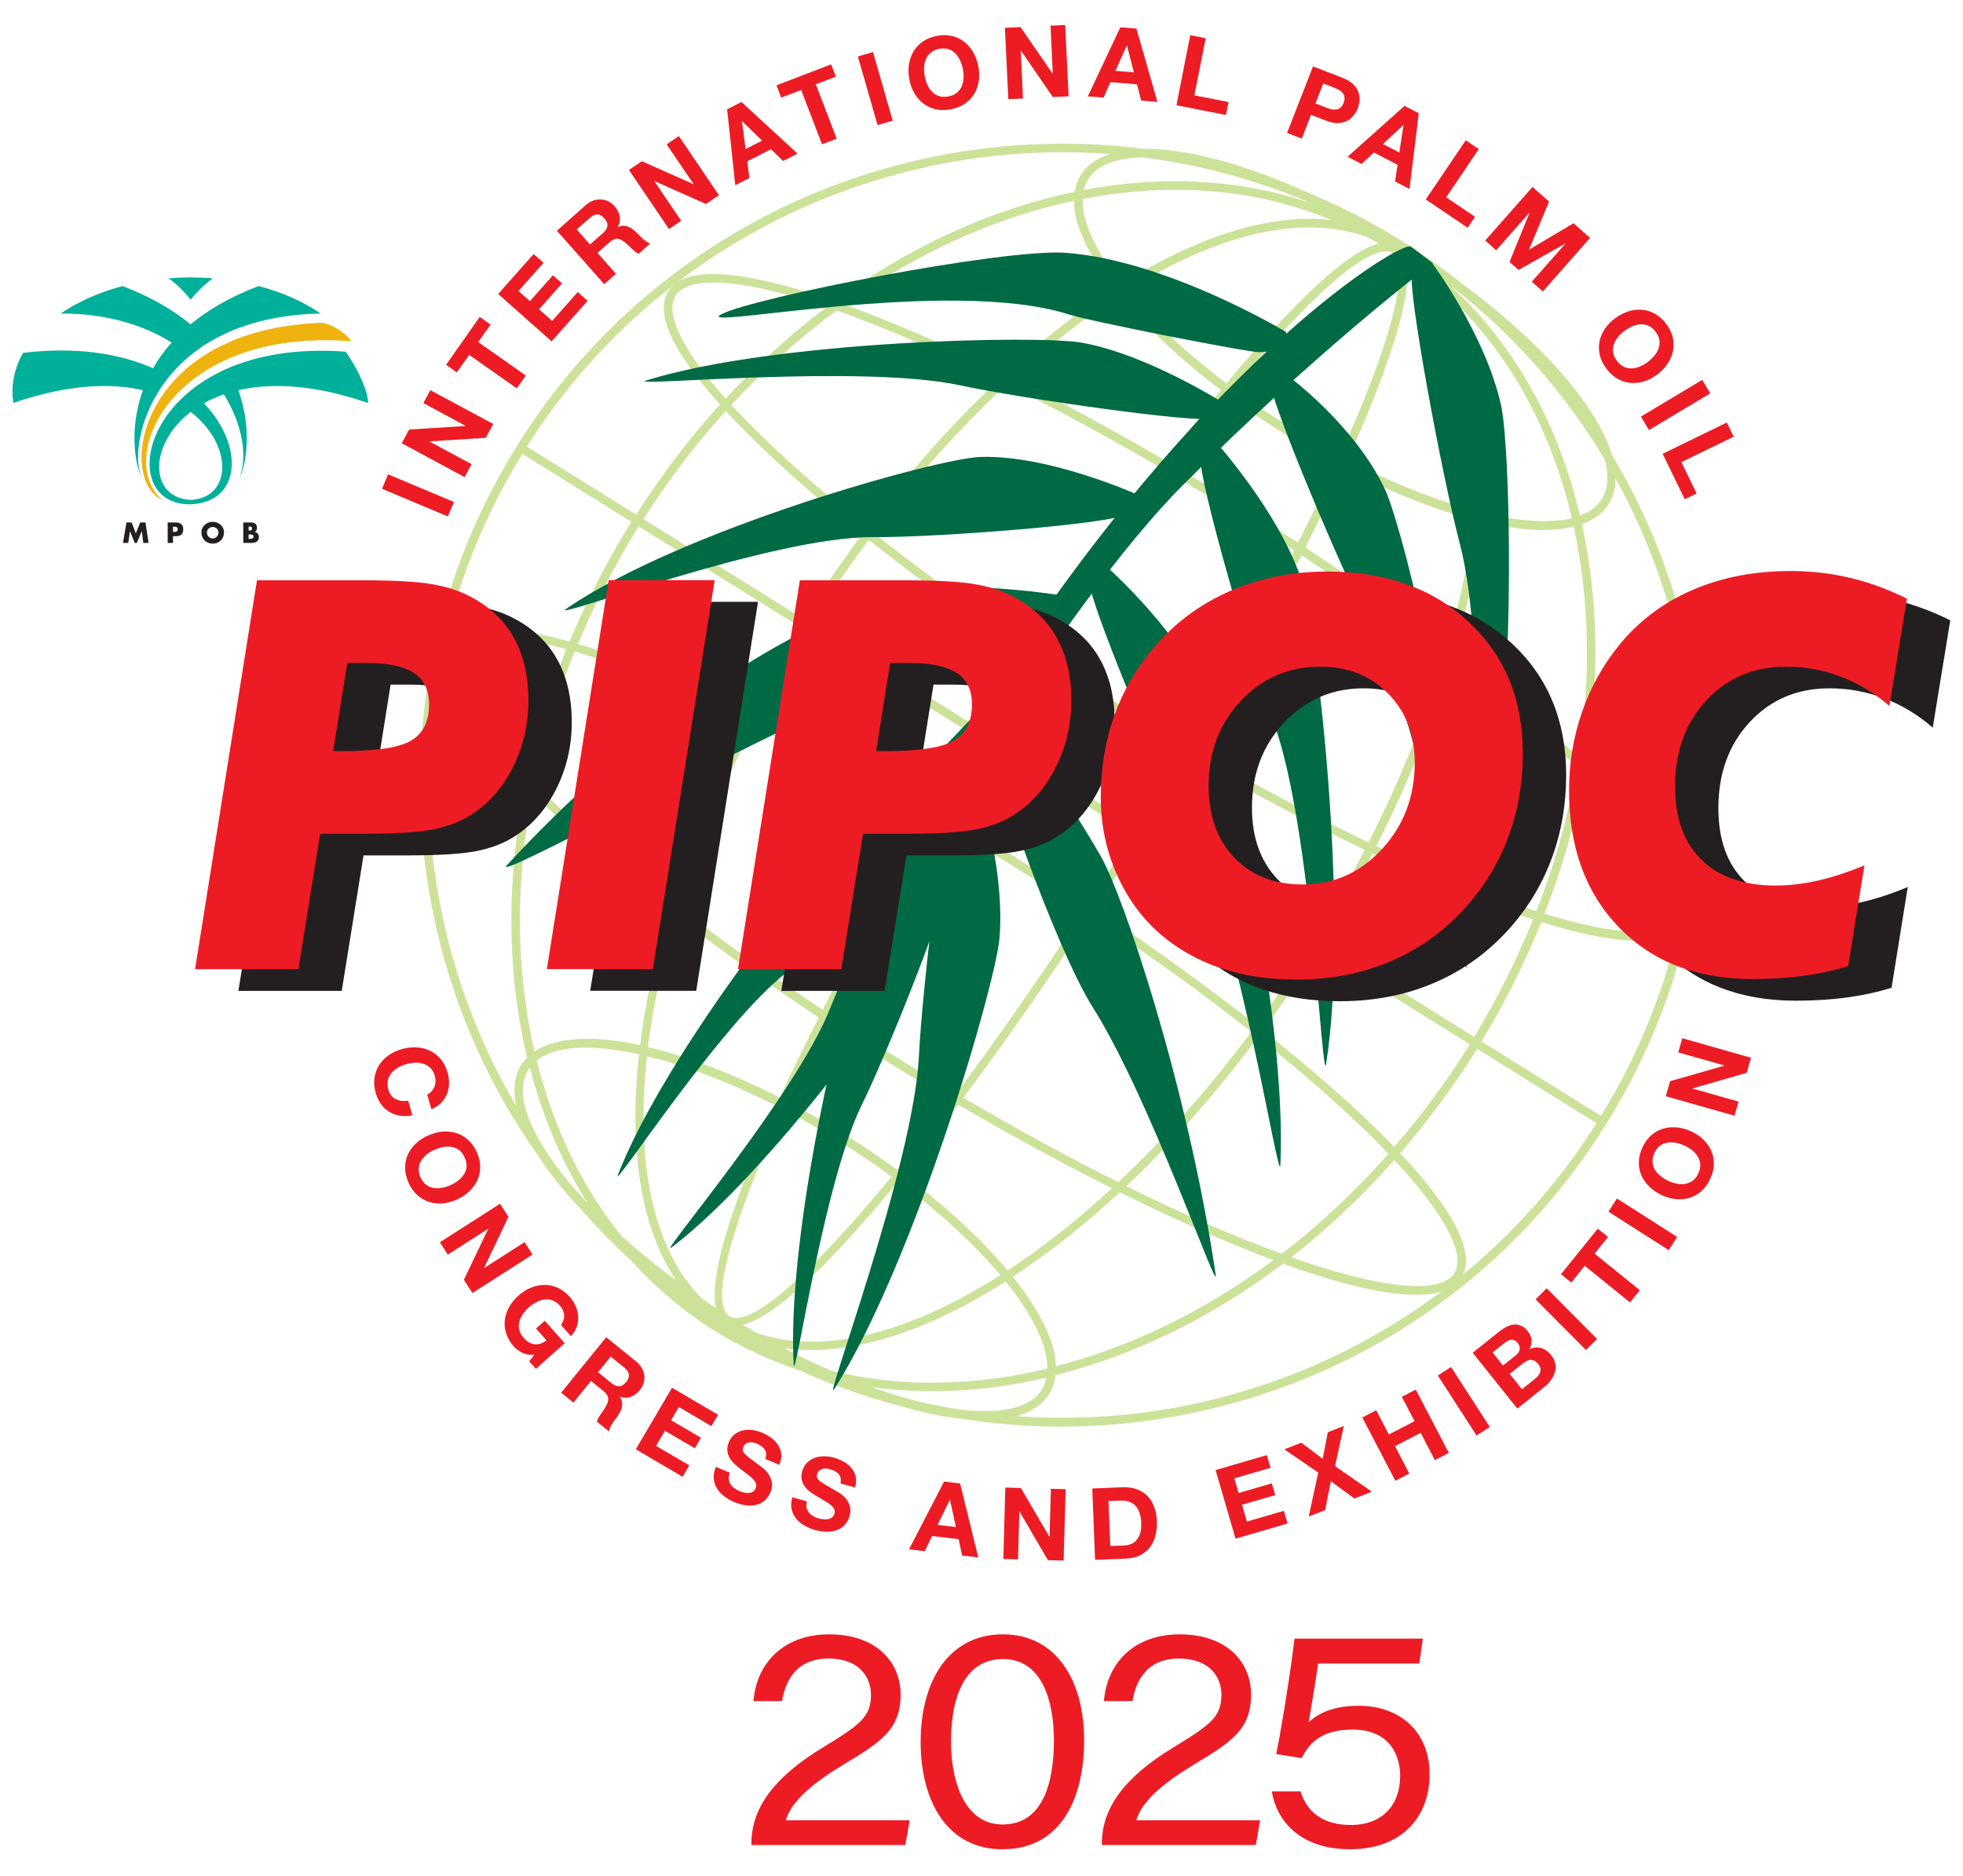 <?xml version="1.0" encoding="UTF-8" standalone="no"?>
<!DOCTYPE svg PUBLIC "-//W3C//DTD SVG 1.1//EN" "http://www.w3.org/Graphics/SVG/1.1/DTD/svg11.dtd">
<svg width="100%" height="100%" viewBox="0 0 1324 1265" version="1.1" xmlns="http://www.w3.org/2000/svg" xmlns:xlink="http://www.w3.org/1999/xlink" xml:space="preserve" xmlns:serif="http://www.serif.com/" style="fill-rule:evenodd;clip-rule:evenodd;stroke-linejoin:round;stroke-miterlimit:2;">
    <g id="Layer-1" serif:id="Layer 1" transform="matrix(4.167,0,0,4.167,0,0)">
        <g transform="matrix(0.922,0.387,0.387,-0.922,64.51,75.162)">
            <rect x="-0.942" y="-4.678" width="11.562" height="2.539" style="fill:rgb(237,28,36);"/>
        </g>
        <g transform="matrix(1,0,0,1,66.226,70.846)">
            <path d="M0,-1.327L9.103,-1.899L9.133,-1.927L2.296,-5.606L3.426,-7.7L13.611,-2.226L12.406,0.013L3.31,0.586L3.296,0.616L10.105,4.28L8.973,6.373L-1.198,0.892L0,-1.327Z" style="fill:rgb(237,28,36);fill-rule:nonzero;"/>
        </g>
        <g transform="matrix(1,0,0,1,73.939,53.887)">
            <path d="M0,6.383L-1.737,5.15L3.71,-2.593L5.462,-1.36L3.464,1.471L11.172,6.898L9.709,8.976L2.008,3.549L0,6.383Z" style="fill:rgb(237,28,36);fill-rule:nonzero;"/>
        </g>
        <g transform="matrix(1,0,0,1,86.371,55.25)">
            <path d="M0,-14.133L1.609,-12.72L-2.45,-8.149L-0.595,-6.505L3.122,-10.699L4.593,-9.389L0.884,-5.192L2.999,-3.31L7.141,-7.976L8.735,-6.563L2.911,0L-5.738,-7.673L0,-14.133Z" style="fill:rgb(237,28,36);fill-rule:nonzero;"/>
        </g>
        <g transform="matrix(1,0,0,1,94.802,45.05)">
            <path d="M0,-11.845C0.392,-12.184 0.798,-12.429 1.217,-12.583C1.637,-12.728 2.058,-12.793 2.478,-12.771C2.891,-12.748 3.283,-12.648 3.652,-12.467C4.021,-12.287 4.363,-12.025 4.651,-11.699C5.1,-11.184 5.389,-10.647 5.507,-10.09C5.608,-9.526 5.52,-8.938 5.201,-8.316L5.216,-8.286C5.52,-8.431 5.796,-8.504 6.064,-8.504C6.333,-8.504 6.606,-8.454 6.852,-8.358C7.113,-8.273 7.359,-8.128 7.608,-7.947C7.839,-7.774 8.062,-7.578 8.273,-7.374C8.404,-7.244 8.557,-7.091 8.722,-6.918C8.895,-6.737 9.084,-6.564 9.272,-6.383C9.468,-6.2 9.663,-6.057 9.859,-5.919C10.055,-5.781 10.258,-5.685 10.454,-5.65L8.549,-3.963C8.2,-4.149 7.846,-4.418 7.477,-4.782C7.129,-5.136 6.767,-5.462 6.411,-5.773C5.949,-6.172 5.52,-6.373 5.116,-6.403C4.724,-6.426 4.282,-6.222 3.81,-5.801L1.905,-4.122L4.897,-0.738L2.999,0.948L-4.663,-7.709L0,-11.845ZM2.789,-7.325C3.231,-7.709 3.464,-8.09 3.514,-8.482C3.564,-8.866 3.391,-9.287 2.999,-9.714C2.631,-10.14 2.254,-10.344 1.87,-10.344C1.478,-10.336 1.072,-10.148 0.63,-9.756L-1.448,-7.917L0.695,-5.477L2.789,-7.325Z" style="fill:rgb(237,28,36);fill-rule:nonzero;"/>
        </g>
        <g transform="matrix(1,0,0,1,103.885,33.004)">
            <path d="M0,-6.912L8.346,-3.203L8.376,-3.225L4.021,-9.635L5.999,-10.983L12.482,-1.413L10.374,0.013L2.058,-3.695L2.03,-3.675L6.376,2.731L4.398,4.071L-2.085,-5.499L0,-6.912Z" style="fill:rgb(237,28,36);fill-rule:nonzero;"/>
        </g>
        <g transform="matrix(1,0,0,1,120.017,29.975)">
            <path d="M0,-13.466L9.076,-5.113L6.732,-3.918L4.784,-5.823L0.924,-3.86L1.285,-1.157L-1.004,0L-2.324,-12.286L0,-13.466ZM3.343,-7.214L0.116,-10.336L0.08,-10.313L0.663,-5.853L3.343,-7.214Z" style="fill:rgb(237,28,36);fill-rule:nonzero;"/>
        </g>
        <g transform="matrix(1,0,0,1,126.442,17.965)">
            <path d="M0,-2.166L-0.758,-4.156L8.087,-7.555L8.855,-5.557L5.607,-4.317L8.986,4.486L6.606,5.389L3.238,-3.403L0,-2.166Z" style="fill:rgb(237,28,36);fill-rule:nonzero;"/>
        </g>
        <g transform="matrix(0.276,0.961,0.961,-0.276,147.26,12.339)">
            <rect x="-5.404" y="-7.196" width="11.559" height="2.552" style="fill:rgb(237,28,36);"/>
        </g>
        <g transform="matrix(1,0,0,1,147.119,13.055)">
            <path d="M0,-2.61C0.115,-3.383 0.361,-4.086 0.738,-4.723C1.109,-5.356 1.606,-5.891 2.244,-6.324C2.881,-6.774 3.634,-7.072 4.502,-7.238C5.381,-7.412 6.199,-7.412 6.952,-7.231C7.691,-7.057 8.358,-6.746 8.94,-6.297C9.517,-5.848 10.005,-5.283 10.401,-4.608C10.793,-3.927 11.069,-3.167 11.239,-2.319C11.395,-1.493 11.415,-0.697 11.3,0.071C11.184,0.831 10.938,1.526 10.562,2.144C10.185,2.766 9.678,3.294 9.056,3.73C8.418,4.165 7.665,4.468 6.777,4.642C5.908,4.802 5.105,4.802 4.352,4.634C3.599,4.461 2.941,4.157 2.359,3.722C1.782,3.281 1.29,2.729 0.899,2.064C0.507,1.396 0.231,0.651 0.07,-0.176C-0.09,-1.024 -0.116,-1.834 0,-2.61M2.997,0.701C3.202,1.13 3.464,1.506 3.765,1.817C4.086,2.137 4.462,2.36 4.894,2.505C5.331,2.643 5.823,2.656 6.39,2.548C6.952,2.448 7.404,2.245 7.756,1.956C8.107,1.657 8.368,1.311 8.549,0.904C8.72,0.497 8.81,0.056 8.835,-0.413C8.865,-0.885 8.835,-1.362 8.735,-1.842C8.639,-2.341 8.493,-2.806 8.288,-3.253C8.097,-3.702 7.836,-4.081 7.525,-4.404C7.214,-4.718 6.837,-4.949 6.4,-5.095C5.969,-5.231 5.466,-5.253 4.909,-5.145C4.347,-5.035 3.88,-4.834 3.534,-4.535C3.188,-4.254 2.926,-3.898 2.751,-3.486C2.575,-3.072 2.485,-2.622 2.455,-2.138C2.435,-1.646 2.475,-1.154 2.57,-0.652C2.665,-0.176 2.811,0.274 2.997,0.701" style="fill:rgb(237,28,36);fill-rule:nonzero;"/>
        </g>
        <g transform="matrix(1,0,0,1,165.186,15.718)">
            <path d="M0,-11.335L5.186,-3.81L5.216,-3.81L4.855,-11.561L7.229,-11.669L7.781,-0.128L5.231,-0.008L0.07,-7.51L0.035,-7.51L0.397,0.226L-1.978,0.334L-2.53,-11.212L0,-11.335Z" style="fill:rgb(237,28,36);fill-rule:nonzero;"/>
        </g>
        <g transform="matrix(1,0,0,1,183.945,16.284)">
            <path d="M0,-11.662L3.394,0.203L0.763,-0.001L0.09,-2.636L-4.217,-2.982L-5.316,-0.485L-7.866,-0.688L-2.605,-11.865L0,-11.662ZM-0.416,-4.579L-1.536,-8.924L-1.561,-8.924L-3.403,-4.818L-0.416,-4.579Z" style="fill:rgb(237,28,36);fill-rule:nonzero;"/>
        </g>
        <g transform="matrix(1,0,0,1,195.155,18.126)">
            <path d="M0,-11.94L-1.837,-2.696L3.7,-1.609L3.278,0.492L-4.734,-1.094L-2.5,-12.432L0,-11.94Z" style="fill:rgb(237,28,36);fill-rule:nonzero;"/>
        </g>
        <g transform="matrix(1,0,0,1,217.383,20.545)">
            <path d="M0,-7.911C0.673,-7.643 1.21,-7.323 1.612,-6.947C2.003,-6.563 2.289,-6.159 2.455,-5.722C2.626,-5.281 2.696,-4.834 2.681,-4.362C2.65,-3.897 2.55,-3.448 2.379,-2.999C2.209,-2.58 1.978,-2.173 1.677,-1.812C1.376,-1.451 1.029,-1.159 0.602,-0.948C0.176,-0.747 -0.311,-0.637 -0.853,-0.625C-1.405,-0.61 -2.013,-0.732 -2.696,-1.001L-5.186,-1.963L-6.676,1.89L-9.056,0.969L-4.859,-9.801L0,-7.911ZM-2.621,-3.087C-2.354,-2.987 -2.083,-2.906 -1.817,-2.841C-1.551,-2.791 -1.295,-2.783 -1.054,-2.826C-0.823,-2.861 -0.608,-2.972 -0.407,-3.137C-0.211,-3.303 -0.04,-3.559 0.09,-3.897C0.221,-4.239 0.276,-4.535 0.231,-4.796C0.206,-5.05 0.116,-5.276 -0.025,-5.469C-0.18,-5.652 -0.361,-5.818 -0.608,-5.956C-0.838,-6.099 -1.094,-6.224 -1.36,-6.325L-3.208,-7.035L-4.463,-3.81L-2.621,-3.087Z" style="fill:rgb(237,28,36);fill-rule:nonzero;"/>
        </g>
        <g transform="matrix(1,0,0,1,229.647,29.383)">
            <path d="M0,-11.049L-1.506,1.202L-3.845,-0.015L-3.439,-2.711L-7.264,-4.702L-9.262,-2.841L-11.526,-4.014L-2.31,-12.251L0,-11.049ZM-3.147,-4.696L-2.475,-9.129L-2.505,-9.144L-5.798,-6.079L-3.147,-4.696Z" style="fill:rgb(237,28,36);fill-rule:nonzero;"/>
        </g>
        <g transform="matrix(1,0,0,1,239.355,35.432)">
            <path d="M0,-11.303L-5.276,-3.494L-0.602,-0.342L-1.802,1.425L-8.579,-3.146L-2.108,-12.728L0,-11.303Z" style="fill:rgb(237,28,36);fill-rule:nonzero;"/>
        </g>
        <g transform="matrix(1,0,0,1,250.735,44.804)">
            <path d="M0,-12.176L-3.243,-4.425L-3.218,-4.41L3.961,-8.672L6.641,-6.303L-1.014,2.369L-2.796,0.791L2.63,-5.354L2.61,-5.374L-4.939,-1.114L-6.405,-2.412L-3.158,-10.358L-3.188,-10.381L-8.564,-4.302L-10.336,-5.881L-2.681,-14.545L0,-12.176Z" style="fill:rgb(237,28,36);fill-rule:nonzero;"/>
        </g>
        <g transform="matrix(1,0,0,1,263.571,61.711)">
            <path d="M0,-11.315C0.753,-11.546 1.486,-11.641 2.219,-11.576C2.957,-11.511 3.649,-11.292 4.332,-10.916C5,-10.532 5.607,-9.998 6.129,-9.279C6.666,-8.562 7.018,-7.831 7.188,-7.083C7.359,-6.33 7.369,-5.6 7.214,-4.875C7.058,-4.157 6.767,-3.476 6.33,-2.831C5.898,-2.182 5.331,-1.594 4.643,-1.072C3.97,-0.573 3.253,-0.204 2.52,0.023C1.782,0.246 1.044,0.326 0.321,0.261C-0.397,0.195 -1.1,-0.028 -1.752,-0.405C-2.425,-0.789 -3.027,-1.326 -3.564,-2.051C-4.091,-2.759 -4.438,-3.484 -4.623,-4.237C-4.794,-4.99 -4.809,-5.716 -4.674,-6.433C-4.533,-7.141 -4.242,-7.824 -3.815,-8.469C-3.389,-9.114 -2.831,-9.686 -2.159,-10.186C-1.461,-10.705 -0.738,-11.076 0,-11.315M-1.672,-7.164C-1.968,-6.802 -2.194,-6.411 -2.345,-5.992C-2.49,-5.577 -2.525,-5.136 -2.465,-4.686C-2.405,-4.229 -2.204,-3.773 -1.853,-3.318C-1.521,-2.862 -1.134,-2.535 -0.723,-2.347C-0.311,-2.166 0.115,-2.078 0.567,-2.094C0.999,-2.116 1.451,-2.217 1.882,-2.405C2.319,-2.586 2.731,-2.831 3.117,-3.115C3.519,-3.419 3.885,-3.76 4.201,-4.136C4.508,-4.506 4.738,-4.904 4.889,-5.332C5.045,-5.745 5.085,-6.187 5.02,-6.634C4.97,-7.091 4.758,-7.548 4.417,-8.005C4.071,-8.461 3.694,-8.787 3.273,-8.976C2.861,-9.157 2.435,-9.25 1.988,-9.222C1.536,-9.199 1.094,-9.091 0.637,-8.895C0.196,-8.7 -0.231,-8.454 -0.638,-8.15C-1.029,-7.859 -1.376,-7.533 -1.672,-7.164" style="fill:rgb(237,28,36);fill-rule:nonzero;"/>
        </g>
        <g transform="matrix(-0.858,0.514,0.514,0.858,267.361,70.035)">
            <rect x="-11.397" y="-3.143" width="11.569" height="2.538" style="fill:rgb(237,28,36);"/>
        </g>
        <g transform="matrix(1,0,0,1,280.623,78.51)">
            <path d="M0,-7.839L-8.473,-3.715L-6.003,1.355L-7.926,2.289L-11.505,-5.063L-1.114,-10.128L0,-7.839Z" style="fill:rgb(237,28,36);fill-rule:nonzero;"/>
        </g>
        <g transform="matrix(1,0,0,1,69.826,173.468)">
            <path d="M0,3.192C0.201,2.981 0.346,2.745 0.469,2.474C0.577,2.208 0.65,1.917 0.665,1.621C0.688,1.31 0.65,1.014 0.565,0.707C0.419,0.155 0.166,-0.277 -0.145,-0.603C-0.48,-0.924 -0.841,-1.155 -1.275,-1.286C-1.697,-1.421 -2.158,-1.487 -2.653,-1.466C-3.13,-1.436 -3.624,-1.356 -4.109,-1.221C-4.573,-1.09 -5.015,-0.899 -5.419,-0.668C-5.833,-0.427 -6.187,-0.141 -6.463,0.195C-6.752,0.536 -6.94,0.923 -7.043,1.375C-7.143,1.816 -7.123,2.314 -6.97,2.866C-6.752,3.614 -6.36,4.136 -5.783,4.422C-5.203,4.708 -4.535,4.798 -3.752,4.678L-3.08,7.038C-3.798,7.178 -4.463,7.193 -5.1,7.098C-5.73,6.997 -6.303,6.791 -6.824,6.48C-7.339,6.169 -7.781,5.757 -8.157,5.24C-8.519,4.728 -8.81,4.136 -9.005,3.448C-9.252,2.6 -9.317,1.787 -9.217,1.028C-9.113,0.266 -8.875,-0.427 -8.484,-1.045C-8.1,-1.662 -7.592,-2.189 -6.97,-2.641C-6.34,-3.088 -5.622,-3.429 -4.811,-3.66C-3.978,-3.901 -3.175,-4.001 -2.392,-3.951C-1.609,-3.901 -0.886,-3.725 -0.218,-3.409C0.442,-3.098 1.014,-2.631 1.521,-2.043C2.013,-1.451 2.374,-0.734 2.621,0.12C2.796,0.737 2.866,1.34 2.854,1.932C2.831,2.535 2.716,3.092 2.505,3.619C2.289,4.151 1.975,4.617 1.556,5.045C1.145,5.466 0.608,5.807 0,6.058L-0.683,3.694C-0.414,3.568 -0.191,3.408 0,3.192" style="fill:rgb(237,28,36);fill-rule:nonzero;"/>
        </g>
        <g transform="matrix(1,0,0,1,71.628,194.757)">
            <path d="M0,-11.606C0.783,-11.671 1.521,-11.591 2.224,-11.375C2.926,-11.154 3.564,-10.788 4.136,-10.271C4.716,-9.753 5.18,-9.091 5.542,-8.288C5.903,-7.464 6.092,-6.667 6.092,-5.903C6.092,-5.135 5.941,-4.413 5.642,-3.755C5.331,-3.082 4.904,-2.48 4.325,-1.937C3.76,-1.4 3.08,-0.959 2.289,-0.602C1.521,-0.256 0.745,-0.06 -0.02,0.005C-0.788,0.065 -1.513,-0.015 -2.209,-0.231C-2.904,-0.467 -3.526,-0.833 -4.099,-1.35C-4.659,-1.862 -5.128,-2.52 -5.497,-3.348C-5.861,-4.146 -6.049,-4.939 -6.049,-5.707C-6.064,-6.486 -5.919,-7.204 -5.62,-7.866C-5.324,-8.534 -4.904,-9.126 -4.34,-9.663C-3.787,-10.195 -3.122,-10.637 -2.347,-10.974C-1.556,-11.325 -0.776,-11.541 0,-11.606M-2.542,-7.927C-2.904,-7.635 -3.208,-7.294 -3.454,-6.917C-3.687,-6.541 -3.818,-6.129 -3.853,-5.672C-3.895,-5.215 -3.787,-4.729 -3.572,-4.212C-3.323,-3.69 -3.034,-3.288 -2.658,-3.012C-2.297,-2.746 -1.89,-2.565 -1.463,-2.495C-1.021,-2.414 -0.572,-2.414 -0.116,-2.5C0.356,-2.585 0.811,-2.726 1.255,-2.926C1.717,-3.133 2.138,-3.383 2.528,-3.68C2.912,-3.976 3.223,-4.312 3.471,-4.694C3.71,-5.07 3.848,-5.492 3.89,-5.943C3.921,-6.405 3.825,-6.892 3.586,-7.409C3.353,-7.927 3.057,-8.333 2.696,-8.609C2.327,-8.88 1.928,-9.056 1.486,-9.126C1.044,-9.201 0.588,-9.186 0.111,-9.106C-0.376,-9.011 -0.848,-8.865 -1.31,-8.66C-1.76,-8.464 -2.166,-8.217 -2.542,-7.927" style="fill:rgb(237,28,36);fill-rule:nonzero;"/>
        </g>
        <g transform="matrix(1,0,0,1,82.298,207.152)">
            <path d="M0,-10.206L-3.941,-1.958L-3.926,-1.933L2.608,-6.11L3.898,-4.107L-5.838,2.123L-7.214,-0.025L-3.288,-8.238L-3.303,-8.269L-9.822,-4.092L-11.097,-6.095L-1.361,-12.329L0,-10.206Z" style="fill:rgb(237,28,36);fill-rule:nonzero;"/>
        </g>
        <g transform="matrix(1,0,0,1,84.559,210.546)">
            <path d="M0,8.412C-0.544,8.151 -0.999,7.82 -1.376,7.398C-1.963,6.74 -2.377,6.038 -2.608,5.31C-2.854,4.582 -2.934,3.854 -2.854,3.126C-2.781,2.409 -2.55,1.71 -2.173,1.033C-1.805,0.35 -1.305,-0.268 -0.675,-0.825C-0.03,-1.402 0.653,-1.838 1.376,-2.135C2.109,-2.431 2.831,-2.577 3.564,-2.586C4.302,-2.586 5.012,-2.431 5.723,-2.114C6.433,-1.793 7.071,-1.301 7.663,-0.644C8.055,-0.192 8.373,0.29 8.604,0.827C8.853,1.359 8.983,1.906 9.026,2.478C9.053,3.036 8.991,3.593 8.808,4.15C8.619,4.712 8.301,5.235 7.851,5.716L6.245,3.894C6.621,3.362 6.795,2.82 6.744,2.278C6.707,1.731 6.476,1.233 6.069,0.777C5.692,0.35 5.274,0.069 4.847,-0.087C4.418,-0.237 3.983,-0.288 3.534,-0.222C3.092,-0.157 2.666,-0.012 2.231,0.22C1.797,0.451 1.39,0.732 1.014,1.073C0.653,1.394 0.341,1.745 0.073,2.137C-0.196,2.529 -0.392,2.945 -0.492,3.362C-0.61,3.799 -0.61,4.241 -0.507,4.682C-0.407,5.129 -0.166,5.566 0.216,5.992C0.768,6.625 1.361,6.961 1.985,7.022C2.615,7.082 3.246,6.876 3.898,6.389L2.201,4.477L3.622,3.217L6.845,6.846L2.181,10.998L1.102,9.788L1.913,8.724C1.172,8.784 0.535,8.668 0,8.412" style="fill:rgb(237,28,36);fill-rule:nonzero;"/>
        </g>
        <g transform="matrix(1,0,0,1,102.957,227.757)">
            <path d="M0,-7.409C0.399,-7.083 0.71,-6.721 0.929,-6.33C1.145,-5.938 1.283,-5.531 1.328,-5.125C1.378,-4.708 1.341,-4.302 1.217,-3.91C1.102,-3.518 0.899,-3.142 0.625,-2.796C0.196,-2.273 -0.288,-1.897 -0.818,-1.701C-1.353,-1.49 -1.955,-1.49 -2.62,-1.701L-2.635,-1.671C-2.455,-1.405 -2.332,-1.134 -2.289,-0.873C-2.236,-0.612 -2.244,-0.341 -2.289,-0.07C-2.347,0.206 -2.44,0.472 -2.577,0.733C-2.716,1 -2.874,1.245 -3.027,1.486C-3.142,1.637 -3.273,1.813 -3.418,2.013C-3.562,2.209 -3.707,2.42 -3.853,2.641C-3.99,2.857 -4.114,3.073 -4.214,3.289C-4.317,3.514 -4.367,3.72 -4.382,3.921L-6.352,2.32C-6.23,1.943 -6.026,1.552 -5.727,1.13C-5.431,0.728 -5.17,0.322 -4.924,-0.085C-4.613,-0.612 -4.475,-1.069 -4.518,-1.47C-4.563,-1.862 -4.824,-2.258 -5.331,-2.655L-7.301,-4.256L-10.14,-0.752L-12.126,-2.344L-4.837,-11.33L0,-7.409ZM-3.99,-3.91C-3.534,-3.538 -3.12,-3.373 -2.731,-3.393C-2.339,-3.403 -1.963,-3.649 -1.591,-4.096C-1.245,-4.532 -1.099,-4.939 -1.172,-5.32C-1.237,-5.697 -1.491,-6.074 -1.948,-6.445L-4.114,-8.192L-6.157,-5.662L-3.99,-3.91Z" style="fill:rgb(237,28,36);fill-rule:nonzero;"/>
        </g>
        <g transform="matrix(1,0,0,1,116.23,234.64)">
            <path d="M0,-5.663L-1.09,-3.825L-6.345,-6.913L-7.608,-4.774L-2.766,-1.943L-3.765,-0.236L-8.607,-3.073L-10.04,-0.623L-4.659,2.53L-5.738,4.377L-13.316,-0.071L-7.462,-10.04L0,-5.663Z" style="fill:rgb(237,28,36);fill-rule:nonzero;"/>
        </g>
        <g transform="matrix(1,0,0,1,117.966,235.734)">
            <path d="M0,3.625C0.015,3.926 0.101,4.202 0.256,4.448C0.407,4.694 0.608,4.915 0.869,5.106C1.13,5.301 1.416,5.472 1.712,5.593C1.928,5.678 2.159,5.753 2.415,5.824C2.666,5.884 2.912,5.914 3.168,5.899C3.419,5.889 3.655,5.824 3.871,5.708C4.081,5.593 4.232,5.397 4.347,5.131C4.463,4.845 4.478,4.564 4.363,4.313C4.262,4.057 4.081,3.811 3.825,3.565C3.579,3.319 3.283,3.072 2.952,2.827C2.611,2.58 2.259,2.32 1.923,2.044C1.566,1.778 1.22,1.491 0.909,1.195C0.582,0.894 0.321,0.568 0.126,0.211C-0.08,-0.15 -0.2,-0.537 -0.236,-0.954C-0.286,-1.375 -0.2,-1.827 0,-2.309C0.231,-2.861 0.553,-3.298 0.944,-3.594C1.35,-3.905 1.798,-4.116 2.29,-4.221C2.776,-4.332 3.288,-4.352 3.825,-4.287C4.363,-4.206 4.855,-4.076 5.341,-3.875C5.899,-3.644 6.405,-3.358 6.868,-3.027C7.324,-2.685 7.701,-2.294 7.982,-1.847C8.258,-1.405 8.434,-0.913 8.484,-0.381C8.534,0.151 8.434,0.723 8.173,1.341L5.913,0.397C6.014,0.076 6.064,-0.226 6.044,-0.486C6.014,-0.738 5.919,-0.963 5.783,-1.164C5.653,-1.36 5.462,-1.541 5.246,-1.686C5.015,-1.837 4.769,-1.977 4.478,-2.098C4.282,-2.178 4.087,-2.239 3.886,-2.274C3.675,-2.309 3.479,-2.319 3.273,-2.283C3.072,-2.243 2.897,-2.178 2.741,-2.063C2.58,-1.962 2.45,-1.797 2.35,-1.555C2.269,-1.355 2.234,-1.174 2.259,-1.009C2.284,-0.838 2.39,-0.657 2.58,-0.446C2.771,-0.241 3.052,0.001 3.414,0.282C3.785,0.573 4.262,0.934 4.869,1.376C5.045,1.502 5.291,1.687 5.608,1.943C5.913,2.194 6.195,2.505 6.441,2.882C6.702,3.253 6.868,3.695 6.968,4.182C7.058,4.664 6.983,5.216 6.737,5.809C6.536,6.295 6.245,6.707 5.884,7.049C5.522,7.39 5.085,7.636 4.588,7.782C4.087,7.927 3.524,7.977 2.897,7.912C2.274,7.847 1.597,7.666 0.869,7.37C0.286,7.124 -0.261,6.813 -0.743,6.431C-1.24,6.059 -1.636,5.628 -1.928,5.136C-2.224,4.659 -2.394,4.122 -2.449,3.535C-2.489,2.957 -2.374,2.34 -2.093,1.687L0.181,2.631C0.03,2.992 -0.03,3.324 0,3.625" style="fill:rgb(237,28,36);fill-rule:nonzero;"/>
        </g>
        <g transform="matrix(1,0,0,1,130.557,239.606)">
            <path d="M0,4.402C0.06,4.698 0.18,4.969 0.361,5.185C0.537,5.411 0.768,5.606 1.044,5.772C1.32,5.933 1.626,6.054 1.943,6.154C2.168,6.204 2.404,6.254 2.665,6.284C2.926,6.319 3.182,6.319 3.429,6.279C3.674,6.234 3.9,6.149 4.086,6.003C4.292,5.868 4.427,5.657 4.508,5.37C4.593,5.07 4.563,4.793 4.427,4.553C4.282,4.317 4.081,4.09 3.795,3.88C3.524,3.664 3.202,3.453 2.826,3.257C2.465,3.046 2.088,2.831 1.727,2.605C1.335,2.379 0.959,2.133 0.607,1.872C0.261,1.621 -0.041,1.324 -0.286,0.988C-0.522,0.662 -0.693,0.295 -0.783,-0.116C-0.874,-0.522 -0.854,-0.99 -0.708,-1.502C-0.547,-2.069 -0.286,-2.531 0.075,-2.887C0.436,-3.234 0.858,-3.495 1.335,-3.66C1.807,-3.836 2.314,-3.921 2.841,-3.906C3.393,-3.906 3.9,-3.826 4.407,-3.69C4.985,-3.53 5.522,-3.299 6.029,-3.033C6.521,-2.747 6.932,-2.4 7.274,-1.994C7.605,-1.582 7.826,-1.125 7.941,-0.598C8.062,-0.076 8.027,0.507 7.851,1.144L5.477,0.481C5.552,0.145 5.557,-0.146 5.506,-0.402C5.442,-0.653 5.331,-0.874 5.175,-1.045C5.014,-1.235 4.809,-1.386 4.563,-1.506C4.327,-1.632 4.056,-1.733 3.755,-1.818C3.559,-1.878 3.348,-1.908 3.147,-1.923C2.936,-1.938 2.741,-1.913 2.55,-1.863C2.364,-1.798 2.188,-1.702 2.043,-1.582C1.892,-1.456 1.782,-1.27 1.712,-1.03C1.651,-0.814 1.646,-0.623 1.696,-0.467C1.742,-0.307 1.872,-0.141 2.073,0.039C2.289,0.23 2.595,0.441 3.001,0.672C3.393,0.903 3.915,1.214 4.563,1.586C4.754,1.686 5.03,1.847 5.361,2.057C5.702,2.264 6.014,2.54 6.32,2.886C6.606,3.227 6.837,3.644 6.983,4.111C7.143,4.582 7.128,5.135 6.958,5.762C6.812,6.269 6.581,6.706 6.259,7.087C5.943,7.474 5.537,7.77 5.06,7.971C4.588,8.182 4.031,8.292 3.398,8.307C2.776,8.323 2.088,8.222 1.32,8.011C0.712,7.835 0.14,7.59 -0.392,7.283C-0.924,6.967 -1.376,6.58 -1.722,6.139C-2.068,5.692 -2.319,5.185 -2.435,4.613C-2.55,4.041 -2.505,3.408 -2.304,2.73L0.06,3.393C-0.041,3.774 -0.056,4.111 0,4.402" style="fill:rgb(237,28,36);fill-rule:nonzero;"/>
        </g>
        <g transform="matrix(1,0,0,1,155.405,251.758)">
            <path d="M0,-11.661L2.942,0.311L0.332,0.01L-0.241,-2.65L-4.533,-3.152L-5.738,-0.702L-8.272,-0.999L-2.595,-11.972L0,-11.661ZM-0.683,-4.613L-1.631,-8.995L-1.667,-8.995L-3.649,-4.959L-0.683,-4.613Z" style="fill:rgb(237,28,36);fill-rule:nonzero;"/>
        </g>
        <g transform="matrix(1,0,0,1,162.403,241.015)">
            <path d="M0,11.3L2.374,11.365L2.59,3.624L2.62,3.624L7.214,11.496L9.758,11.561L10.085,0.005L7.691,-0.055L7.484,7.696L7.444,7.696L2.841,-0.186L0.316,-0.261L0,11.3Z" style="fill:rgb(237,28,36);fill-rule:nonzero;"/>
        </g>
        <g transform="matrix(1,0,0,1,181.774,252.43)">
            <path d="M0,-11.721C0.753,-11.746 1.446,-11.661 2.098,-11.445C2.751,-11.234 3.313,-10.898 3.81,-10.446C4.302,-9.989 4.694,-9.417 4.98,-8.704C5.271,-8.012 5.447,-7.178 5.477,-6.219C5.502,-5.381 5.432,-4.598 5.241,-3.88C5.055,-3.147 4.749,-2.525 4.337,-1.997C3.926,-1.46 3.389,-1.029 2.751,-0.708C2.114,-0.381 1.345,-0.211 0.462,-0.171L-4.523,0.025L-4.979,-11.525L0,-11.721ZM0.201,-2.294C0.573,-2.309 0.924,-2.389 1.26,-2.52C1.606,-2.65 1.913,-2.861 2.158,-3.142C2.42,-3.433 2.621,-3.8 2.766,-4.252C2.912,-4.693 2.967,-5.241 2.947,-5.873C2.927,-6.46 2.846,-6.983 2.706,-7.444C2.575,-7.916 2.374,-8.298 2.098,-8.634C1.833,-8.95 1.476,-9.191 1.039,-9.357C0.608,-9.517 0.085,-9.583 -0.537,-9.563L-2.354,-9.488L-2.058,-2.208L0.201,-2.294Z" style="fill:rgb(237,28,36);fill-rule:nonzero;"/>
        </g>
        <g transform="matrix(1,0,0,1,205.052,249.027)">
            <path d="M0,-13.519L0.598,-11.461L-5.256,-9.764L-4.568,-7.39L0.809,-8.946L1.356,-7.048L-4.026,-5.482L-3.228,-2.766L2.756,-4.503L3.359,-2.455L-5.07,0L-8.298,-11.104L0,-13.519Z" style="fill:rgb(237,28,36);fill-rule:nonzero;"/>
        </g>
        <g transform="matrix(1,0,0,1,207.888,241.663)">
            <path d="M0,-7.088L2.746,-8.167L6.204,-5.557L7.033,-9.854L9.628,-10.873L8.197,-4.377L14.161,-0.241L11.35,0.873L7.525,-1.928L6.596,2.736L3.946,3.785L5.482,-3.328L0,-7.088Z" style="fill:rgb(237,28,36);fill-rule:nonzero;"/>
        </g>
        <g transform="matrix(1,0,0,1,222.757,236.322)">
            <path d="M0,-8.077L2.043,-4.152L6.204,-6.31L4.146,-10.241L6.4,-11.425L11.751,-1.175L9.493,-0L7.193,-4.418L3.042,-2.259L5.346,2.163L3.102,3.348L-2.249,-6.902L0,-8.077Z" style="fill:rgb(237,28,36);fill-rule:nonzero;"/>
        </g>
        <g transform="matrix(0.543,0.84,0.84,-0.543,240.467,222.042)">
            <rect x="-3.71" y="-6.817" width="11.56" height="2.546" style="fill:rgb(237,28,36);"/>
        </g>
        <g transform="matrix(1,0,0,1,242.621,226.769)">
            <path d="M0,-11.224C0.437,-11.57 0.854,-11.846 1.275,-12.047C1.687,-12.258 2.089,-12.374 2.48,-12.404C2.871,-12.434 3.263,-12.354 3.624,-12.188C3.986,-12.002 4.347,-11.716 4.679,-11.289C5.04,-10.833 5.246,-10.366 5.276,-9.904C5.311,-9.432 5.211,-8.94 4.955,-8.428C5.637,-8.699 6.275,-8.759 6.868,-8.579C7.47,-8.398 7.992,-8.022 8.438,-7.454C8.81,-6.998 9.041,-6.535 9.122,-6.064C9.207,-5.587 9.187,-5.125 9.056,-4.673C8.926,-4.226 8.71,-3.79 8.404,-3.393C8.107,-2.976 7.751,-2.615 7.345,-2.289L2.972,1.21L-4.246,-7.826L0,-11.224ZM2.676,-7.369C3.027,-7.65 3.263,-7.961 3.348,-8.318C3.434,-8.664 3.334,-9.036 3.027,-9.412C2.857,-9.623 2.691,-9.768 2.495,-9.834C2.319,-9.914 2.129,-9.939 1.943,-9.914C1.752,-9.889 1.566,-9.834 1.376,-9.723C1.19,-9.623 1.009,-9.497 0.829,-9.362L-1.029,-7.876L0.658,-5.762L2.676,-7.369ZM5.848,-3.624C6.044,-3.785 6.215,-3.94 6.36,-4.121C6.506,-4.307 6.606,-4.493 6.672,-4.689C6.737,-4.884 6.752,-5.085 6.707,-5.311C6.667,-5.526 6.551,-5.747 6.36,-5.983C5.999,-6.45 5.592,-6.681 5.181,-6.666C4.754,-6.661 4.343,-6.48 3.906,-6.129L1.737,-4.407L3.725,-1.922L5.848,-3.624Z" style="fill:rgb(237,28,36);fill-rule:nonzero;"/>
        </g>
        <g transform="matrix(0.705,0.709,0.709,-0.705,254.826,207.734)">
            <rect x="-2.604" y="-6.261" width="11.557" height="2.539" style="fill:rgb(237,28,36);"/>
        </g>
        <g transform="matrix(1,0,0,1,254.327,202.081)">
            <path d="M0,5.492L-1.667,4.151L4.287,-3.223L5.954,-1.882L3.78,0.818L11.104,6.737L9.503,8.715L2.178,2.786L0,5.492Z" style="fill:rgb(237,28,36);fill-rule:nonzero;"/>
        </g>
        <g transform="matrix(0.843,0.538,0.538,-0.843,264.62,192.375)">
            <rect x="-1.588" y="-5.444" width="11.56" height="2.534" style="fill:rgb(237,28,36);"/>
        </g>
        <g transform="matrix(1,0,0,1,266.962,184.481)">
            <path d="M0,7.575C-0.567,7.028 -0.989,6.415 -1.285,5.748C-1.581,5.075 -1.712,4.347 -1.697,3.574C-1.682,2.806 -1.481,2.018 -1.114,1.22C-0.728,0.402 -0.246,-0.256 0.331,-0.758C0.913,-1.265 1.551,-1.611 2.264,-1.817C2.967,-2.023 3.71,-2.093 4.488,-2.013C5.271,-1.933 6.049,-1.706 6.822,-1.345C7.59,-0.984 8.243,-0.542 8.8,0.01C9.342,0.552 9.764,1.155 10.045,1.828C10.331,2.495 10.461,3.213 10.446,3.981C10.421,4.739 10.226,5.532 9.834,6.35C9.473,7.143 8.996,7.796 8.408,8.313C7.836,8.82 7.199,9.181 6.506,9.392C5.808,9.603 5.07,9.668 4.302,9.593C3.539,9.528 2.771,9.302 2.013,8.951C1.225,8.579 0.547,8.132 0,7.575M4.447,7.093C4.904,7.184 5.361,7.194 5.793,7.133C6.23,7.058 6.636,6.883 7.013,6.621C7.374,6.355 7.685,5.963 7.921,5.442C8.162,4.919 8.273,4.438 8.243,3.986C8.212,3.529 8.082,3.117 7.851,2.726C7.635,2.349 7.329,2.008 6.968,1.722C6.591,1.416 6.184,1.16 5.753,0.969C5.296,0.743 4.824,0.587 4.347,0.487C3.865,0.387 3.409,0.372 2.967,0.437C2.52,0.512 2.113,0.678 1.747,0.944C1.376,1.215 1.069,1.596 0.823,2.118C0.592,2.641 0.477,3.128 0.512,3.579C0.537,4.036 0.668,4.458 0.899,4.844C1.134,5.226 1.445,5.567 1.822,5.868C2.214,6.17 2.63,6.431 3.087,6.647C3.529,6.857 3.981,7.008 4.447,7.093" style="fill:rgb(237,28,36);fill-rule:nonzero;"/>
        </g>
        <g transform="matrix(1,0,0,1,270.321,173.618)">
            <path d="M0,1.376L8.78,-1.144L8.795,-1.174L1.32,-3.287L1.973,-5.587L13.097,-2.424L12.404,0.015L3.655,2.531L3.639,2.565L11.084,4.674L10.431,6.963L-0.693,3.805L0,1.376Z" style="fill:rgb(237,28,36);fill-rule:nonzero;"/>
        </g>
        <g transform="matrix(1,0,0,1,272.988,147.241)">
            <path d="M0,-43.696C-2.49,-54.403 -6.591,-64.459 -12.073,-73.627C-14.417,-81.488 -23.448,-91.862 -36.63,-101.56C-39.687,-103.98 -42.885,-106.247 -46.229,-108.332C-51.133,-111.397 -56.213,-113.97 -61.383,-116.113C-71.519,-120.691 -80.951,-123.234 -87.853,-123.153C-126.883,-128.138 -167.133,-110.644 -189.276,-75.128C-203.946,-51.592 -208.567,-23.747 -202.295,3.265C-199.187,16.669 -193.543,29.043 -185.807,39.926C-184.04,42.681 -181.705,45.588 -178.882,48.555C-176.359,51.396 -173.739,54.157 -170.905,56.712C-166.914,61.094 -162.424,64.965 -157.354,68.127C-152.992,70.838 -148.368,72.977 -143.544,74.568C-138.313,76.932 -132.942,78.83 -127.45,80.271C-123.676,81.39 -120.177,82.123 -117.059,82.429C-104.118,84.442 -90.79,84 -77.653,80.943C-50.641,74.669 -27.685,58.248 -13.012,34.705C1.661,11.171 6.28,-16.674 0,-43.696M-12.575,-65.68C-11.822,-66.868 -11.501,-68.273 -11.495,-69.817C-6.968,-61.617 -3.529,-52.752 -1.361,-43.384C1.812,-29.731 2.153,-15.871 -0.201,-2.477C-1.436,-7.517 -7.214,-14.907 -16.285,-23.541C-14.026,-37.06 -14.272,-50.302 -16.937,-62.408C-15.015,-63.103 -13.508,-64.175 -12.575,-65.68M-117.752,80.873C-120.242,80.466 -122.712,79.974 -125.177,79.372C-127.3,78.805 -129.524,78.102 -131.823,77.264C-122.943,78.488 -113.555,78.037 -103.877,75.793C-103.792,75.773 -103.717,75.743 -103.631,75.723C-103.766,76.426 -103.987,77.083 -104.339,77.655C-106.267,80.742 -111.166,81.696 -117.752,80.873M-104.198,74.433C-116.251,77.228 -127.857,77.249 -138.549,74.568C-140.994,73.499 -143.489,72.304 -146.009,70.974C-135.693,72.42 -123.188,68.439 -110.207,60.161C-106.819,64.368 -104.545,68.368 -103.746,71.787C-103.546,72.67 -103.47,73.474 -103.47,74.242C-103.717,74.307 -103.952,74.382 -104.198,74.433M-181.106,43.856C-181.482,43.389 -181.824,42.948 -182.177,42.486C-182.692,41.828 -183.184,41.14 -183.676,40.447C-186.66,36.196 -188.364,32.321 -188.364,29.253C-188.364,27.978 -188.066,26.834 -187.459,25.845C-187.393,25.739 -187.285,25.664 -187.212,25.563C-185.127,33.641 -181.997,40.955 -177.911,47.435C-178.983,46.291 -180.011,45.157 -180.937,44.057C-180.983,43.987 -181.048,43.921 -181.106,43.856M-33.814,-88.107C-34.763,-92.193 -36.164,-95.75 -37.956,-98.822C-28.322,-89.508 -21.816,-77.234 -18.559,-63.369C-22.108,-62.501 -27.092,-62.842 -32.931,-64.255C-31.967,-73.085 -32.208,-81.189 -33.814,-88.107M-18.262,-62.009C-15.717,-50.372 -15.431,-37.667 -17.485,-24.681C-23.122,-29.952 -29.934,-35.664 -37.639,-41.558C-35.466,-48.911 -33.91,-56.047 -33.076,-62.777C-27.107,-61.356 -22.012,-61.067 -18.262,-62.009M-38.819,-42.466C-45.812,-47.767 -53.497,-53.214 -61.695,-58.633C-59.416,-63.146 -57.322,-67.455 -55.46,-71.511C-47.94,-67.586 -40.751,-64.755 -34.436,-63.11C-35.235,-56.567 -36.725,-49.619 -38.819,-42.466M-136.3,36.336C-139.423,34.394 -142.53,32.632 -145.588,31.025C-143.735,27.015 -141.667,22.733 -139.358,18.17C-135.909,20.433 -132.39,22.702 -128.796,24.946C-125.573,26.964 -122.305,28.932 -119.027,30.865C-122.089,34.936 -125.016,38.676 -127.797,42.089C-130.492,40.126 -133.339,38.189 -136.3,36.336M-128.675,43.179C-142.054,59.473 -151.762,67.766 -154.909,65.803C-158.062,63.84 -154.904,51.492 -146.185,32.315C-143.153,33.892 -140.096,35.619 -137.039,37.521C-134.122,39.343 -131.331,41.241 -128.675,43.179M-108.154,-8.18C-112.326,-10.785 -116.477,-13.265 -120.583,-15.655C-118.345,-19.399 -116.02,-23.23 -113.586,-27.145L-89.686,-12.241C-92.115,-8.351 -94.52,-4.586 -96.894,-0.941C-100.594,-3.396 -104.364,-5.816 -108.154,-8.18M-97.647,0.223C-104.886,11.307 -111.803,21.201 -118.194,29.75C-121.422,27.848 -124.709,25.845 -128.063,23.766C-131.692,21.497 -135.256,19.219 -138.72,16.919C-133.866,7.452 -128.043,-3.11 -121.291,-14.45C-117.205,-12.07 -113.054,-9.601 -108.892,-7C-104.991,-4.581 -101.261,-2.166 -97.647,0.223M-112.853,-28.325C-110.317,-32.381 -107.772,-36.357 -105.238,-40.232C-101.297,-37.602 -97.236,-34.982 -93.069,-32.386C-89.289,-30.032 -85.464,-27.718 -81.624,-25.478C-83.978,-21.508 -86.418,-17.482 -88.943,-13.431L-112.853,-28.325ZM-92.331,-33.571C-96.488,-36.161 -100.544,-38.777 -104.484,-41.392C-97.431,-52.142 -90.464,-62.104 -83.928,-70.823C-80.364,-68.73 -76.785,-66.579 -73.165,-64.328C-69.882,-62.285 -66.674,-60.226 -63.517,-58.153C-68.477,-48.435 -74.35,-37.762 -80.916,-26.663C-84.646,-28.862 -88.446,-31.151 -92.331,-33.571M-105.644,-42.17C-115.121,-48.52 -123.876,-54.873 -131.562,-60.952C-124.77,-69.978 -117.496,-78.105 -110.052,-85.045C-102.14,-81.112 -93.767,-76.576 -85.153,-71.549C-91.648,-62.857 -98.581,-52.94 -105.644,-42.17M-106.407,-41.01C-108.942,-37.125 -111.482,-33.139 -114.032,-29.063L-141.682,-46.291C-138.72,-51 -135.608,-55.518 -132.375,-59.857C-124.669,-53.743 -115.889,-47.37 -106.407,-41.01M-114.77,-27.883C-117.149,-24.058 -119.479,-20.213 -121.778,-16.348C-131.702,-22.085 -141.315,-27.166 -150.226,-31.402C-147.846,-35.975 -145.241,-40.554 -142.425,-45.107L-114.77,-27.883ZM-122.481,-15.163C-128.811,-4.455 -134.729,6.232 -139.825,16.192C-148.223,10.61 -156.064,5.032 -163.132,-0.384C-160.155,-10.002 -156.049,-20.052 -150.848,-30.192C-141.983,-25.956 -132.39,-20.891 -122.481,-15.163M-140.462,17.437C-142.751,21.949 -144.864,26.302 -146.762,30.423C-154.453,26.497 -161.757,23.717 -168.117,22.216C-167.276,15.539 -165.755,8.416 -163.546,1.011C-156.526,6.398 -148.76,11.93 -140.462,17.437M-117.882,31.542C-109.529,36.437 -101.111,41.02 -93.024,45.076C-98.646,50.272 -104.314,54.734 -109.891,58.394C-114.148,53.298 -119.915,47.952 -126.727,42.868C-123.871,39.354 -120.91,35.568 -117.882,31.542M-117.049,30.423C-110.333,21.442 -103.325,11.403 -96.503,0.976C-86.724,7.477 -78.004,13.797 -70.455,19.756C-77.307,28.967 -84.595,37.155 -91.97,44.102C-99.76,40.202 -108.179,35.649 -117.049,30.423M-95.735,-0.168C-93.295,-3.913 -90.88,-7.703 -88.501,-11.508L-60.846,5.715C-63.672,10.228 -66.624,14.54 -69.641,18.661C-77.598,12.416 -86.483,6.011 -95.735,-0.168M-87.758,-12.693C-85.223,-16.769 -82.768,-20.805 -80.409,-24.776C-70.816,-19.209 -61.182,-14.068 -52.081,-9.686C-54.546,-4.917 -57.212,-0.158 -60.123,4.535L-87.758,-12.693ZM-79.711,-25.961C-73.135,-37.075 -67.272,-47.692 -62.332,-57.38C-54.034,-51.896 -46.274,-46.397 -39.23,-41.05C-42.197,-31.241 -46.318,-21.051 -51.474,-10.896C-60.123,-15.048 -69.616,-20.082 -79.711,-25.961M-62.89,-59.408C-66.007,-61.451 -69.179,-63.487 -72.422,-65.515C-76.002,-67.739 -79.551,-69.86 -83.09,-71.94C-80.017,-76.012 -77.055,-79.792 -74.219,-83.255C-71.293,-81.074 -68.18,-78.946 -64.917,-76.91C-62.151,-75.193 -59.421,-73.627 -56.705,-72.171C-58.552,-68.158 -60.615,-63.891 -62.89,-59.408M-84.304,-72.663C-92.818,-77.633 -101.116,-82.133 -108.962,-86.036C-103.254,-91.259 -97.471,-95.795 -91.749,-99.467C-87.637,-94.447 -82,-89.151 -75.349,-84.101C-78.21,-80.602 -81.212,-76.78 -84.304,-72.663M-110.297,-86.689C-119.815,-91.382 -128.61,-95.185 -136.271,-97.931C-125.217,-105.842 -113.164,-111.515 -100.704,-114.404C-100.183,-114.527 -99.645,-114.622 -99.128,-114.738C-99.128,-113.874 -99.053,-112.983 -98.827,-112.027C-98.039,-108.631 -95.86,-104.703 -92.623,-100.569C-98.501,-96.772 -104.444,-92.086 -110.297,-86.689M-111.382,-85.698C-118.741,-78.8 -125.934,-70.731 -132.651,-61.82C-141.682,-69.029 -149.182,-75.808 -154.598,-81.704C-149.312,-87.427 -143.604,-92.542 -137.576,-96.99C-129.925,-94.287 -121.025,-90.449 -111.382,-85.698M-155.542,-82.733C-160.236,-87.992 -163.177,-92.492 -163.965,-95.853C-164.291,-97.301 -164.191,-98.488 -163.639,-99.367C-163.104,-100.243 -162.083,-100.858 -160.642,-101.199C-156.34,-102.191 -148.81,-100.8 -139.187,-97.532C-144.965,-93.203 -150.442,-88.233 -155.542,-82.733M-155.512,-80.74C-150.02,-74.772 -142.5,-67.954 -133.469,-60.733C-136.727,-56.351 -139.874,-51.78 -142.867,-47.029L-168.842,-63.211C-164.814,-69.514 -160.366,-75.397 -155.512,-80.74M-143.604,-45.849C-146.456,-41.241 -149.086,-36.613 -151.486,-31.989C-162.083,-36.974 -171.623,-40.75 -179.439,-43.028C-176.751,-49.454 -173.513,-55.779 -169.695,-61.908C-169.668,-61.951 -169.638,-61.994 -169.61,-62.051L-143.604,-45.849ZM-152.108,-30.775C-157.239,-20.755 -161.315,-10.801 -164.276,-1.263C-173.087,-8.075 -180.649,-14.58 -186.502,-20.414C-185.024,-27.577 -182.838,-34.74 -179.968,-41.788C-172.231,-39.545 -162.728,-35.78 -152.108,-30.775M-187.662,-21.578C-194.456,-28.496 -198.723,-34.364 -199.687,-38.516C-200.018,-39.971 -199.918,-41.146 -199.368,-42.029C-198.823,-42.908 -197.817,-43.52 -196.369,-43.862C-193.081,-44.625 -187.877,-43.962 -181.321,-42.16C-184.075,-35.378 -186.183,-28.491 -187.662,-21.578M-186.821,-18.862C-180.91,-13.034 -173.398,-6.579 -164.691,0.138C-166.98,7.728 -168.538,15.032 -169.384,21.904C-176.947,20.278 -182.968,20.574 -186.472,22.963C-189.521,9.676 -189.574,-4.571 -186.821,-18.862M-172.384,52.807C-178.736,44.921 -183.387,35.357 -186.111,24.399C-183.053,21.969 -177.1,21.739 -169.565,23.4C-171.239,38.545 -169.319,51.396 -163.561,59.97C-166.749,57.626 -169.695,55.221 -172.384,52.807M-159.337,62.972C-167.321,54.995 -170.16,40.89 -168.262,23.701C-162.033,25.202 -154.834,27.948 -147.354,31.728C-154.337,47.069 -158.268,59.147 -157.108,64.458C-157.861,63.966 -158.614,63.469 -159.337,62.972M-152.731,67.179C-147.45,65.879 -138.329,57.019 -127.611,43.947C-120.915,48.931 -115.237,54.172 -111.055,59.132C-125.829,68.544 -139.88,72.224 -150.632,68.439C-151.325,68.037 -152.038,67.601 -152.731,67.179M-102.386,71.461C-103.209,67.906 -105.559,63.76 -109.057,59.408C-103.315,55.638 -97.497,51.07 -91.739,45.724C-82.864,50.136 -74.41,53.886 -66.885,56.707C-77.783,64.82 -89.721,70.688 -102.08,73.881C-102.11,73.112 -102.18,72.314 -102.386,71.461M-90.67,44.745C-83.35,37.827 -76.162,29.715 -69.37,20.609C-60.661,27.536 -53.562,33.932 -48.256,39.494C-53.593,45.543 -59.385,50.974 -65.515,55.693C-72.814,53.038 -81.277,49.388 -90.67,44.745M-68.557,19.53C-65.49,15.363 -62.528,11.001 -59.667,6.448L-35.089,21.773C-35.119,21.819 -35.149,21.874 -35.175,21.934C-38.854,27.823 -42.925,33.31 -47.318,38.394C-52.89,32.597 -60.189,26.156 -68.557,19.53M-58.939,5.273C-56.012,0.534 -53.317,-4.27 -50.837,-9.093C-41.324,-4.566 -32.454,-0.876 -24.849,1.584C-27.434,8.004 -30.606,14.369 -34.371,20.574L-58.939,5.273ZM-50.214,-10.304C-45.114,-20.343 -41.027,-30.424 -38.061,-40.152C-30.25,-34.168 -23.383,-28.405 -17.77,-23.114C-19.111,-15.359 -21.284,-7.517 -24.301,0.238C-31.57,-2.086 -40.325,-5.605 -50.214,-10.304M-16.576,-21.965C-8.042,-13.772 -2.63,-6.78 -1.526,-2.041C-1.189,-0.595 -1.295,0.585 -1.837,1.463C-3.76,4.54 -11.335,4.214 -22.976,0.65C-20.059,-6.86 -17.921,-14.445 -16.576,-21.965M-37.318,-100.32C-27.644,-92.65 -19.543,-83.386 -13.283,-72.94C-13.002,-71.883 -12.821,-70.874 -12.821,-69.955C-12.821,-68.615 -13.127,-67.428 -13.755,-66.413C-14.492,-65.224 -15.717,-64.393 -17.249,-63.806C-20.702,-78.444 -27.72,-91.347 -38.161,-100.945C-37.87,-100.735 -37.594,-100.531 -37.318,-100.32M-45.355,-104.959C-44.492,-104.357 -43.668,-103.719 -42.855,-103.081C-39.246,-99.314 -36.66,-94.209 -35.169,-87.791C-33.603,-81.059 -33.372,-73.185 -34.286,-64.609C-40.506,-66.245 -47.579,-69.022 -54.878,-72.809C-47.84,-88.363 -44.245,-99.982 -45.355,-104.959M-47.664,-106.304C-47.218,-106.023 -46.896,-105.486 -46.725,-104.703C-45.636,-100.07 -49.22,-88.687 -56.127,-73.454C-58.798,-74.88 -61.484,-76.416 -64.18,-78.098C-67.393,-80.095 -70.455,-82.191 -73.336,-84.335C-62.749,-97.178 -54.14,-105.37 -49.511,-106.45C-48.728,-106.631 -48.106,-106.58 -47.664,-106.304M-49.792,-107.805L-49.838,-107.805C-54.757,-106.661 -63.592,-98.338 -74.465,-85.18C-81.001,-90.13 -86.548,-95.301 -90.579,-100.198C-83.436,-104.653 -76.408,-107.833 -69.802,-109.361C-62.879,-110.963 -56.765,-110.76 -51.524,-108.796C-50.937,-108.478 -50.375,-108.136 -49.792,-107.805M-70.113,-110.717C-76.9,-109.138 -84.109,-105.87 -91.447,-101.284C-94.6,-105.29 -96.714,-109.08 -97.471,-112.338C-97.693,-113.302 -97.763,-114.186 -97.733,-115.027C-83.35,-117.83 -69.666,-116.678 -57.503,-111.643C-61.368,-112.072 -65.58,-111.773 -70.113,-110.717M-88.029,-121.771C-79.119,-120.634 -70.274,-118.322 -61.72,-114.753C-61.514,-114.657 -61.303,-114.562 -61.097,-114.462C-72.307,-118.221 -84.651,-118.939 -97.547,-116.489C-97.386,-117.107 -97.19,-117.7 -96.864,-118.206C-95.925,-119.727 -94.229,-120.779 -91.869,-121.336C-90.71,-121.605 -89.425,-121.743 -88.029,-121.771M-93.375,-122.323C-95.489,-121.612 -97.085,-120.495 -98.054,-118.939C-98.561,-118.113 -98.872,-117.185 -99.038,-116.179C-99.691,-116.04 -100.358,-115.917 -101.026,-115.759C-113.947,-112.76 -126.442,-106.811 -137.852,-98.503C-148.238,-102.097 -156.34,-103.618 -160.953,-102.552C-161.837,-102.344 -162.59,-102.045 -163.22,-101.656C-143.213,-116.873 -118.234,-124.17 -93.375,-122.323M-163.496,-101.46C-164.046,-101.076 -164.495,-100.635 -164.821,-100.105C-165.582,-98.902 -165.742,-97.366 -165.313,-95.534C-164.495,-92.005 -161.38,-87.276 -156.455,-81.777C-161.38,-76.33 -165.928,-70.354 -170.022,-63.949L-187.704,-74.968C-181.076,-85.456 -172.825,-94.316 -163.496,-101.46M-200.939,2.949C-207.076,-23.471 -202.626,-50.694 -188.442,-73.788L-170.782,-62.784C-170.827,-62.734 -170.855,-62.681 -170.885,-62.639C-174.768,-56.401 -178.063,-49.956 -180.795,-43.405C-187.72,-45.312 -193.211,-46.02 -196.673,-45.217C-198.497,-44.79 -199.802,-43.962 -200.555,-42.767C-201.032,-41.994 -201.266,-41.095 -201.266,-40.062C-201.266,-39.479 -201.2,-38.862 -201.047,-38.214C-200.018,-33.767 -195.37,-27.442 -188.008,-20.037C-190.993,-5.178 -190.993,9.686 -187.777,23.501C-187.747,23.651 -187.704,23.786 -187.662,23.932C-188.023,24.304 -188.372,24.68 -188.645,25.117C-189.777,26.924 -189.978,29.183 -189.444,31.743C-194.652,22.888 -198.555,13.225 -200.939,2.949M-77.974,79.588C-88.114,81.952 -98.37,82.68 -108.47,81.962C-106.096,81.3 -104.254,80.13 -103.169,78.393C-102.602,77.479 -102.256,76.46 -102.12,75.321C-89.164,72.048 -76.654,65.879 -65.309,57.28C-53.838,61.441 -44.687,63.303 -39.727,61.818C-50.952,70.231 -63.893,76.32 -77.974,79.588M-37.569,58.801C-39.768,62.319 -49.351,61.391 -63.984,56.24C-58.06,51.627 -52.458,46.361 -47.303,40.508C-39.19,49.223 -35.667,55.759 -37.569,58.801M-36.153,59.017C-34.261,54.925 -38.362,47.902 -46.354,39.414C-41.886,34.233 -37.725,28.656 -33.99,22.667L-33.995,22.667C-33.959,22.617 -33.93,22.567 -33.899,22.507L-14.573,34.544C-20.516,43.941 -27.8,52.154 -36.153,59.017M-33.191,21.312C-29.361,15.007 -26.134,8.531 -23.513,2C-12.59,5.399 -4.493,6.142 -1.345,3.034C-3.81,13.616 -7.997,23.842 -13.845,33.365L-33.191,21.312Z" style="fill:rgb(204,226,153);fill-rule:nonzero;"/>
        </g>
        <g transform="matrix(1,0,0,1,208.156,43.42)">
            <path d="M0,10.303C0,10.303 -19.141,-1.245 -35.571,-2.498C-45.596,-3.273 -86.408,4.769 -91.412,7.454C-96.417,10.127 -54.531,1.32 -35.204,7.454C-31.379,8.679 -6.225,13.576 -4.433,13.576C0.693,13.576 0,10.303 0,10.303" style="fill:rgb(0,106,68);fill-rule:nonzero;"/>
        </g>
        <g transform="matrix(1,0,0,1,198.362,57.284)">
            <path d="M0,8.138C0,8.138 -12.535,0.089 -23.267,-1.824C-30.169,-3.054 -72.713,-2.228 -93.795,4.298C-97.286,5.392 -59.069,1.617 -42.955,5.081C-32.223,7.37 -4.663,11.192 -2.505,10.435C-0.346,9.651 0,8.138 0,8.138" style="fill:rgb(0,106,68);fill-rule:nonzero;"/>
        </g>
        <g transform="matrix(1,0,0,1,183.875,94.296)">
            <path d="M0,-14.337C0,-14.337 -14.287,-20.735 -25.23,-20.336C-32.273,-20.082 -73.442,-8.637 -92.246,4.25C-95.383,6.398 -59.17,-7.455 -42.604,-7.362C-31.54,-7.296 -3.725,-9.57 -1.833,-11.003C0.055,-12.439 0,-14.337 0,-14.337" style="fill:rgb(0,106,68);fill-rule:nonzero;"/>
        </g>
        <g transform="matrix(1,0,0,1,173.639,139.063)">
            <path d="M0,-42.415C0,-42.415 -21.234,-46.188 -31.489,-42.254C-50.57,-34.935 -71.666,-20.608 -91.616,0.997C-94.186,3.773 -56.182,-16.989 -39.717,-24.268C-29.587,-28.746 -2.676,-37.315 -1.155,-39.117C0.377,-40.899 0,-42.415 0,-42.415" style="fill:rgb(0,106,68);fill-rule:nonzero;"/>
        </g>
        <g transform="matrix(1,0,0,1,178.077,192.669)">
            <path d="M0,-101.909C0,-101.909 11.752,-91.824 16.621,-81.227C19.759,-74.405 30.315,-29.05 29.171,-4.146C28.99,0 22.645,-41.971 14.739,-57.648C9.462,-68.1 -1.928,-95.774 -1.701,-98.337C-1.491,-100.915 0,-101.909 0,-101.909" style="fill:rgb(0,106,68);fill-rule:nonzero;"/>
        </g>
        <g transform="matrix(1,0,0,1,208.156,159.419)">
            <path d="M0,-98.829C0,-98.829 11.054,-90.813 16.024,-80.198C19.211,-73.383 30.18,-28.014 29.251,-3.115C29.09,1.037 22.384,-40.934 14.342,-56.622C8.965,-67.073 -2.646,-94.715 -2.45,-97.303C-2.259,-99.866 0,-98.829 0,-98.829" style="fill:rgb(0,106,68);fill-rule:nonzero;"/>
        </g>
        <g transform="matrix(1,0,0,1,231.785,147.221)">
            <path d="M0,-104.678C0,-104.678 8.564,-93.225 11.169,-81.692C12.836,-74.275 13.9,-27.457 7.72,-3.406C6.702,0.6 9.056,-41.899 4.528,-59.127C1.516,-70.603 -3.956,-100.353 -3.218,-102.816C-2.475,-105.278 0,-104.678 0,-104.678" style="fill:rgb(0,106,68);fill-rule:nonzero;"/>
        </g>
        <g transform="matrix(1,0,0,1,196.495,176.294)">
            <path d="M0,-105.122C0,-105.122 10.517,-93.539 14.181,-82.354C16.541,-75.154 22.017,-28.674 18.152,-4.091C17.499,0 15.833,-42.539 9.719,-59.18C5.632,-70.269 -2.61,-99.289 -2.103,-101.819C-1.611,-104.347 0,-105.122 0,-105.122" style="fill:rgb(0,106,68);fill-rule:nonzero;"/>
        </g>
        <g transform="matrix(1,0,0,1,163.389,210.344)">
            <path d="M0,-94.841C0,-94.841 8.865,-81.995 14.704,-71.91C18.474,-65.449 28.889,-34.316 33.378,-4.091C33.99,0 22.841,-32.489 13.488,-47.318C7.259,-57.207 -3.122,-87.522 -3.142,-90.123C-3.158,-92.708 0,-94.841 0,-94.841" style="fill:rgb(0,106,68);fill-rule:nonzero;"/>
        </g>
        <g transform="matrix(1,0,0,1,157.681,228.229)">
            <path d="M0,-103.44C0,-103.44 5.1,-88.235 4.101,-76.423C3.458,-68.817 -9.563,-24.1 -22.615,-3.444C-24.788,0 -9.824,-39.451 -8.941,-57.307C-8.363,-69.224 -4.624,-99.263 -3.188,-101.357C-1.742,-103.425 0,-103.44 0,-103.44" style="fill:rgb(0,106,68);fill-rule:nonzero;"/>
        </g>
        <g transform="matrix(1,0,0,1,151.467,224.093)">
            <path d="M0,-97.055C0,-97.055 -9.87,-71.92 -13.68,-63.507C-16.099,-58.101 -24.126,-22.489 -22.997,-3.213C-22.816,0 -18.127,-32.8 -11.963,-45.305C-7.856,-53.623 1.28,-76.694 1.069,-78.677C0.868,-80.665 0,-97.055 0,-97.055" style="fill:rgb(0,106,68);fill-rule:nonzero;"/>
        </g>
        <g transform="matrix(1,0,0,1,153.987,203.447)">
            <path d="M0,-74.069C0,-74.069 0.186,-60.485 -3.76,-51.419C-6.32,-45.596 -28.96,-14.016 -45.262,-1.566C-47.963,0.522 -25.094,-26.295 -19.648,-40.185C-16.018,-49.447 -4.939,-72.167 -3.202,-73.386C-1.466,-74.591 0,-74.069 0,-74.069" style="fill:rgb(0,106,68);fill-rule:nonzero;"/>
        </g>
        <g transform="matrix(1,0,0,1,158.359,193.126)">
            <path d="M0,-78.04C0,-78.04 -18.383,-58.583 -25.25,-52.79C-29.653,-49.065 -51.444,-20.823 -58.341,-2.977C-59.493,0 -41.826,-27.288 -31.184,-35.627C-24.09,-41.169 -11.094,-54.286 -10.457,-56.188C-9.819,-58.045 0,-78.04 0,-78.04" style="fill:rgb(0,106,68);fill-rule:nonzero;"/>
        </g>
        <g transform="matrix(1,0,0,1,228.351,146.097)">
            <path d="M0,-106.212C-1.797,-106.987 -31.43,-89.102 -64.355,-39.726C-69.295,-32.336 -89.405,0.775 -85.835,0.077C-83.597,-0.334 -57.051,-47.421 -36.801,-67.666C-14.603,-89.87 3.564,-103.504 3.564,-103.504L0,-106.212Z" style="fill:rgb(0,106,68);fill-rule:nonzero;"/>
        </g>
        <g transform="matrix(1,0,0,1,60.948,132.727)">
            <path d="M0,-7.651L1.59,-7.651C7.035,-7.651 10.718,-8.223 12.64,-9.371C14.559,-10.516 15.518,-12.465 15.518,-15.217C15.518,-17.54 14.696,-19.236 13.048,-20.312C11.4,-21.388 8.813,-21.926 5.287,-21.926L2.279,-21.926L0,-7.651ZM-22.358,27.645L-12.339,-35.296L4.944,-35.296C9.731,-35.296 13.325,-35.1 15.734,-34.713C18.143,-34.326 20.233,-33.675 22.012,-32.757C25.222,-31.126 27.621,-28.888 29.211,-26.051C30.804,-23.214 31.599,-19.818 31.599,-15.861C31.599,-11.934 30.746,-8.295 29.039,-4.944C27.336,-1.59 25.02,0.991 22.097,2.796C20.377,3.855 18.342,4.609 15.991,5.054C13.641,5.496 9.957,5.719 4.944,5.719L-2.107,5.719L-5.633,27.645L-22.358,27.645Z" style="fill:rgb(35,31,32);fill-rule:nonzero;"/>
        </g>
        <g transform="matrix(0.157,-0.988,-0.988,-0.157,138.078,147.223)">
            <path d="M-19.642,39.941L44.084,39.941L46.769,23L-16.957,23L-19.642,39.941Z" style="fill:rgb(35,31,32);fill-rule:nonzero;"/>
        </g>
        <g transform="matrix(1,0,0,1,148.823,132.727)">
            <path d="M0,-7.651L1.59,-7.651C7.035,-7.651 10.718,-8.223 12.64,-9.371C14.559,-10.516 15.518,-12.465 15.518,-15.217C15.518,-17.54 14.696,-19.236 13.048,-20.312C11.4,-21.388 8.813,-21.926 5.287,-21.926L2.279,-21.926L0,-7.651ZM-22.358,27.645L-12.339,-35.296L4.944,-35.296C9.731,-35.296 13.325,-35.1 15.734,-34.713C18.143,-34.326 20.233,-33.675 22.012,-32.757C25.222,-31.126 27.621,-28.888 29.211,-26.051C30.804,-23.214 31.599,-19.818 31.599,-15.861C31.599,-11.934 30.746,-8.295 29.039,-4.944C27.336,-1.59 25.02,0.991 22.097,2.796C20.377,3.855 18.342,4.609 15.991,5.054C13.641,5.496 9.957,5.719 4.944,5.719L-2.107,5.719L-5.633,27.645L-22.358,27.645Z" style="fill:rgb(35,31,32);fill-rule:nonzero;"/>
        </g>
        <g transform="matrix(1,0,0,1,220.744,146.655)">
            <path d="M0,-35.251C-5.129,-35.251 -9.43,-33.401 -12.897,-29.704C-16.365,-26.006 -18.099,-21.422 -18.099,-15.946C-18.099,-11.105 -16.714,-7.233 -13.949,-4.341C-11.184,-1.446 -7.494,0.004 -2.878,0.004C2.166,0.004 6.449,-1.912 9.974,-5.736C13.5,-9.563 15.265,-14.23 15.265,-19.733C15.265,-24.259 13.829,-27.977 10.965,-30.886C8.097,-33.795 4.444,-35.251 0,-35.251M-3.868,15.392C-8.367,15.392 -12.459,14.775 -16.142,13.545C-19.825,12.312 -23.101,10.465 -25.966,7.998C-28.974,5.363 -31.325,2.108 -33.017,-1.761C-34.707,-5.629 -35.553,-9.741 -35.553,-14.1C-35.553,-18.801 -34.83,-23.193 -33.381,-27.274C-31.935,-31.359 -29.776,-35.063 -26.911,-38.39C-23.557,-42.344 -19.466,-45.376 -14.638,-47.483C-9.807,-49.587 -4.571,-50.643 1.076,-50.643C10.533,-50.643 18.181,-47.919 24.013,-42.474C29.844,-37.026 32.76,-29.947 32.76,-21.237C32.76,-16.563 32.024,-12.17 30.547,-8.059C29.07,-3.947 26.915,-0.239 24.078,3.053C20.61,7.097 16.509,10.163 11.78,12.253C7.052,14.347 1.837,15.392 -3.868,15.392" style="fill:rgb(35,31,32);fill-rule:nonzero;"/>
        </g>
        <g transform="matrix(1,0,0,1,315.674,157.49)">
            <path d="M0,-57.091L-2.837,-39.722C-5.246,-41.812 -7.867,-43.399 -10.704,-44.471C-13.541,-45.547 -16.495,-46.085 -19.562,-46.085C-24.78,-46.085 -29.077,-44.266 -32.459,-40.623C-35.841,-36.985 -37.533,-32.342 -37.533,-26.695C-37.533,-21.593 -36.115,-17.646 -33.278,-14.853C-30.437,-12.057 -26.425,-10.659 -21.237,-10.659C-19.003,-10.659 -16.704,-10.933 -14.34,-11.478C-11.972,-12.019 -9.488,-12.838 -6.88,-13.928L-9.502,2.365C-11.65,3.054 -14.024,3.578 -16.618,3.934C-19.212,4.294 -22.012,4.472 -25.02,4.472C-33.994,4.472 -41.179,1.693 -46.583,-3.868C-51.986,-9.429 -54.686,-16.806 -54.686,-26.01C-54.686,-30.45 -53.991,-34.685 -52.6,-38.711C-51.212,-42.738 -49.17,-46.4 -46.473,-49.697C-43.321,-53.538 -39.387,-56.474 -34.672,-58.51C-29.957,-60.545 -24.677,-61.563 -18.832,-61.563C-15.508,-61.563 -12.28,-61.189 -9.159,-60.445C-6.034,-59.699 -2.981,-58.581 0,-57.091" style="fill:rgb(35,31,32);fill-rule:nonzero;"/>
        </g>
        <g transform="matrix(1,0,0,1,53.93,129.218)">
            <path d="M0,-7.651L1.59,-7.651C7.035,-7.651 10.718,-8.223 12.64,-9.371C14.559,-10.516 15.518,-12.465 15.518,-15.217C15.518,-17.54 14.696,-19.236 13.048,-20.312C11.4,-21.388 8.813,-21.926 5.287,-21.926L2.279,-21.926L0,-7.651ZM-22.358,27.645L-12.339,-35.296L4.944,-35.296C9.731,-35.296 13.325,-35.1 15.734,-34.713C18.143,-34.326 20.233,-33.675 22.012,-32.757C25.222,-31.126 27.621,-28.888 29.211,-26.051C30.804,-23.214 31.599,-19.818 31.599,-15.861C31.599,-11.934 30.746,-8.295 29.039,-4.944C27.336,-1.59 25.02,0.991 22.097,2.796C20.377,3.855 18.342,4.609 15.991,5.054C13.641,5.496 9.957,5.719 4.944,5.719L-2.107,5.719L-5.633,27.645L-22.358,27.645Z" style="fill:rgb(237,28,36);fill-rule:nonzero;"/>
        </g>
        <g transform="matrix(0.157,-0.988,-0.988,-0.157,131.061,143.714)">
            <path d="M-19.642,39.941L44.084,39.941L46.769,23L-16.957,23L-19.642,39.941Z" style="fill:rgb(237,28,36);fill-rule:nonzero;"/>
        </g>
        <g transform="matrix(1,0,0,1,141.805,129.218)">
            <path d="M0,-7.651L1.59,-7.651C7.035,-7.651 10.718,-8.223 12.64,-9.371C14.559,-10.516 15.518,-12.465 15.518,-15.217C15.518,-17.54 14.696,-19.236 13.048,-20.312C11.4,-21.388 8.813,-21.926 5.287,-21.926L2.279,-21.926L0,-7.651ZM-22.358,27.645L-12.339,-35.296L4.944,-35.296C9.731,-35.296 13.325,-35.1 15.734,-34.713C18.143,-34.326 20.233,-33.675 22.012,-32.757C25.222,-31.126 27.621,-28.888 29.211,-26.051C30.804,-23.214 31.599,-19.818 31.599,-15.861C31.599,-11.934 30.746,-8.295 29.039,-4.944C27.336,-1.59 25.02,0.991 22.097,2.796C20.377,3.855 18.342,4.609 15.991,5.054C13.641,5.496 9.957,5.719 4.944,5.719L-2.107,5.719L-5.633,27.645L-22.358,27.645Z" style="fill:rgb(237,28,36);fill-rule:nonzero;"/>
        </g>
        <g transform="matrix(1,0,0,1,213.726,143.147)">
            <path d="M0,-35.251C-5.129,-35.251 -9.43,-33.401 -12.897,-29.704C-16.365,-26.006 -18.099,-21.422 -18.099,-15.946C-18.099,-11.105 -16.714,-7.233 -13.949,-4.341C-11.184,-1.446 -7.494,0.004 -2.878,0.004C2.166,0.004 6.449,-1.912 9.974,-5.736C13.5,-9.563 15.265,-14.23 15.265,-19.733C15.265,-24.259 13.829,-27.977 10.965,-30.886C8.097,-33.795 4.444,-35.251 0,-35.251M-3.868,15.392C-8.367,15.392 -12.459,14.775 -16.142,13.545C-19.825,12.312 -23.101,10.465 -25.966,7.998C-28.974,5.363 -31.325,2.108 -33.017,-1.761C-34.707,-5.629 -35.553,-9.741 -35.553,-14.099C-35.553,-18.801 -34.83,-23.193 -33.381,-27.274C-31.935,-31.359 -29.776,-35.063 -26.911,-38.39C-23.557,-42.344 -19.466,-45.376 -14.638,-47.483C-9.807,-49.587 -4.571,-50.643 1.076,-50.643C10.533,-50.643 18.181,-47.919 24.013,-42.474C29.844,-37.026 32.76,-29.947 32.76,-21.237C32.76,-16.563 32.024,-12.17 30.547,-8.059C29.07,-3.947 26.915,-0.239 24.078,3.053C20.61,7.097 16.509,10.163 11.78,12.253C7.052,14.347 1.837,15.392 -3.868,15.392" style="fill:rgb(237,28,36);fill-rule:nonzero;"/>
        </g>
        <g transform="matrix(1,0,0,1,308.656,153.981)">
            <path d="M0,-57.091L-2.837,-39.722C-5.246,-41.812 -7.867,-43.399 -10.704,-44.471C-13.541,-45.547 -16.495,-46.085 -19.562,-46.085C-24.78,-46.085 -29.077,-44.266 -32.459,-40.623C-35.841,-36.985 -37.533,-32.342 -37.533,-26.695C-37.533,-21.593 -36.115,-17.646 -33.278,-14.853C-30.437,-12.057 -26.425,-10.659 -21.237,-10.659C-19.003,-10.659 -16.704,-10.933 -14.34,-11.478C-11.972,-12.019 -9.488,-12.838 -6.88,-13.928L-9.502,2.365C-11.65,3.054 -14.024,3.578 -16.618,3.934C-19.212,4.294 -22.012,4.472 -25.02,4.472C-33.994,4.472 -41.179,1.693 -46.583,-3.868C-51.986,-9.429 -54.686,-16.806 -54.686,-26.01C-54.686,-30.45 -53.991,-34.685 -52.599,-38.711C-51.212,-42.738 -49.17,-46.4 -46.473,-49.697C-43.321,-53.538 -39.387,-56.474 -34.672,-58.51C-29.957,-60.545 -24.677,-61.563 -18.832,-61.563C-15.508,-61.563 -12.28,-61.189 -9.159,-60.445C-6.034,-59.699 -2.981,-58.582 0,-57.091" style="fill:rgb(237,28,36);fill-rule:nonzero;"/>
        </g>
        <g transform="matrix(1,0,0,1,23.131,60.466)">
            <path d="M0,2.687C-2.437,9.412 -1.052,15.445 -0.159,16.86C-2.655,12.111 1.411,-9.134 28.776,-9.725C25.983,-11.632 22.569,-13.159 18.738,-14.173C14.114,-12.417 10.51,-10.288 7.713,-7.974C4.918,-10.283 1.32,-12.41 -3.295,-14.165C-7.114,-13.152 -10.52,-11.628 -13.302,-9.728C-5.818,-9.731 0.118,-7.848 4.647,-5.032C3.43,-3.664 2.439,-2.265 1.643,-0.864C-3.685,-3.206 -10.693,-4.408 -19.408,-3.357C-20.509,-1.399 -21.112,0.712 -21.112,2.915C-21.112,3.536 -21.063,4.148 -20.971,4.753C-12.251,1.741 -5.288,1.471 0,2.687" style="fill:rgb(0,176,155);"/>
        </g>
        <g transform="matrix(1,0,0,1,30.867,44.901)">
            <path d="M0,3.597C0,3.597 1.595,1.541 3.58,0.141C2.408,0.048 1.211,0 0,0C-1.211,0 -2.406,0.048 -3.579,0.141C-1.593,1.541 0,3.597 0,3.597" style="fill:rgb(0,176,155);"/>
        </g>
        <g transform="matrix(1,0,0,1,30.865,55.429)">
            <path d="M0,25.479C-6.693,25.154 -6.923,16.579 0,11.238C6.923,16.579 6.693,25.154 0,25.479M28.706,9.799C28.706,6.774 25.188,1.502 25.076,1.492C-7.324,-0.935 -13.385,26.414 0,26.193C8.051,25.877 8.83,16.911 2.144,9.83C3.121,9.283 4.199,8.796 5.378,8.388C8.509,13.453 9.223,18.773 7.872,21.897C8.764,20.482 10.15,14.449 7.712,7.724C13.004,6.506 19.976,6.778 28.706,9.799" style="fill:rgb(0,176,155);"/>
        </g>
        <g transform="matrix(1,0,0,1,20.465,87.875)">
            <path d="M0,-3.313L0.848,-3.313L1.521,-1.542L2.231,-3.313L3.089,-3.313L3.587,0L2.728,0L2.486,-1.907L2.477,-1.907L1.682,0L1.341,0L0.581,-1.907L0.572,-1.907L0.294,0L-0.561,0L0,-3.313Z" style="fill:rgb(35,31,32);fill-rule:nonzero;"/>
        </g>
        <g transform="matrix(1,0,0,1,27.141,84.562)">
            <path d="M0,3.313L0.861,3.313L0.861,2.216L1.348,2.216C2.098,2.216 2.52,1.872 2.52,1.091C2.52,0.331 2.028,0 1.316,0L0,0L0,3.313ZM0.861,0.695L1.004,0.695C1.338,0.695 1.624,0.7 1.624,1.117C1.624,1.522 1.316,1.522 1.004,1.522L0.861,1.522L0.861,0.695Z" style="fill:rgb(35,31,32);fill-rule:nonzero;"/>
        </g>
        <g transform="matrix(1,0,0,1,34.429,87.984)">
            <path d="M0,-3.53C-0.951,-3.53 -1.83,-2.826 -1.83,-1.826C-1.83,-0.754 -1.062,0 0,0C1.062,0 1.831,-0.754 1.831,-1.826C1.831,-2.826 0.953,-3.53 0,-3.53M0,-2.695C0.514,-2.695 0.936,-2.279 0.936,-1.822C0.936,-1.25 0.514,-0.835 0,-0.835C-0.513,-0.835 -0.935,-1.25 -0.935,-1.822C-0.935,-2.279 -0.513,-2.695 0,-2.695" style="fill:rgb(35,31,32);fill-rule:nonzero;"/>
        </g>
        <g transform="matrix(1,0,0,1,40.243,87.216)">
            <path d="M0,-1.995L0.061,-1.995C0.292,-1.995 0.562,-1.977 0.562,-1.674C0.562,-1.393 0.325,-1.353 0.096,-1.353L0,-1.353L0,-1.995ZM0.466,0.659C1.071,0.659 1.662,0.43 1.662,-0.265C1.662,-0.726 1.462,-1.046 0.988,-1.107L0.988,-1.115C1.255,-1.252 1.35,-1.494 1.35,-1.793C1.35,-2.424 0.955,-2.654 0.369,-2.654L-0.862,-2.654L-0.862,0.659L0.466,0.659ZM0,-0.712L0.086,-0.712C0.369,-0.712 0.795,-0.752 0.795,-0.352C0.795,0.013 0.364,0.001 0.11,0.001L0,0.001L0,-0.712Z" style="fill:rgb(35,31,32);fill-rule:nonzero;"/>
        </g>
        <g transform="matrix(1,0,0,1,56.864,77.911)">
            <path d="M0,-22.678C-29.078,-24.958 -38.401,-3.575 -30.562,3.009C-38.065,-0.199 -34.623,-24.619 -4.82,-25.664C-4.168,-25.687 -1.54,-24.787 0,-22.678" style="fill:rgb(239,179,15);"/>
        </g>
        <g transform="matrix(1,0,0,1,121.625,264.514)">
            <path d="M0,34.094L0,33.849C0,28.168 3.574,23.189 11.477,18.362C17.633,14.617 19.351,13.341 19.351,9.782C19.351,6.953 17.475,3.915 12.458,3.915C8.264,3.915 5.717,6.274 4.953,10.803L0.334,10.803C0.827,4.541 5.327,0 12.586,0C20.238,0 24.149,4.515 24.149,9.732C24.149,15.394 21.015,17.393 14.824,21.124C9.879,24.119 6.453,27.024 5.566,30.098L25.617,30.098L24.916,34.094L0,34.094Z" style="fill:rgb(237,28,36);fill-rule:nonzero;"/>
        </g>
        <g transform="matrix(1,0,0,1,153.928,281.912)">
            <path d="M0,-0.011C0,6.233 2.11,13.374 8.343,13.374C14.792,13.374 16.655,6.813 16.655,-0.293C16.655,-6.545 14.759,-13.4 8.426,-13.4C2.512,-13.4 0,-7.809 0,-0.011M21.552,-0.31C21.552,9.227 17.79,17.387 8.312,17.387C-0.542,17.387 -4.911,9.698 -4.911,0.02C-4.911,-9.748 -0.439,-17.398 8.41,-17.398C17.2,-17.398 21.552,-9.679 21.552,-0.31" style="fill:rgb(237,28,36);fill-rule:nonzero;"/>
        </g>
        <g transform="matrix(1,0,0,1,178.35,264.514)">
            <path d="M0,34.094L0,33.849C0,28.168 3.574,23.189 11.478,18.362C17.633,14.617 19.352,13.341 19.352,9.782C19.352,6.953 17.476,3.915 12.458,3.915C8.264,3.915 5.718,6.274 4.953,10.803L0.334,10.803C0.828,4.541 5.327,0 12.587,0C20.238,0 24.15,4.515 24.15,9.732C24.15,15.394 21.015,17.393 14.824,21.124C9.88,24.119 6.454,27.024 5.567,30.098L25.617,30.098L24.916,34.094L0,34.094Z" style="fill:rgb(237,28,36);fill-rule:nonzero;"/>
        </g>
        <g transform="matrix(1,0,0,1,229.73,295.27)">
            <path d="M0,-26.035L-16.377,-26.035C-16.791,-23.079 -17.557,-18.525 -17.904,-16.54C-16.403,-17.915 -14.042,-19.192 -9.8,-19.192C-2.948,-19.192 1.668,-14.825 1.668,-8.116C1.668,-0.927 -3.104,4.029 -11.193,4.029C-19.171,4.029 -23.085,-0.466 -23.875,-5.334L-19.224,-5.334C-18.146,-1.854 -15.446,0.098 -11.099,0.098C-5.979,0.098 -3.1,-3.124 -3.1,-7.856C-3.1,-11.354 -4.944,-15.34 -10.807,-15.34C-15.733,-15.34 -17.755,-13.274 -19.049,-10.722L-23.164,-11.378C-22.208,-15.952 -20.63,-26.19 -20.203,-30.064L0.569,-30.064L0,-26.035Z" style="fill:rgb(237,28,36);fill-rule:nonzero;"/>
        </g>
    </g>
</svg>
